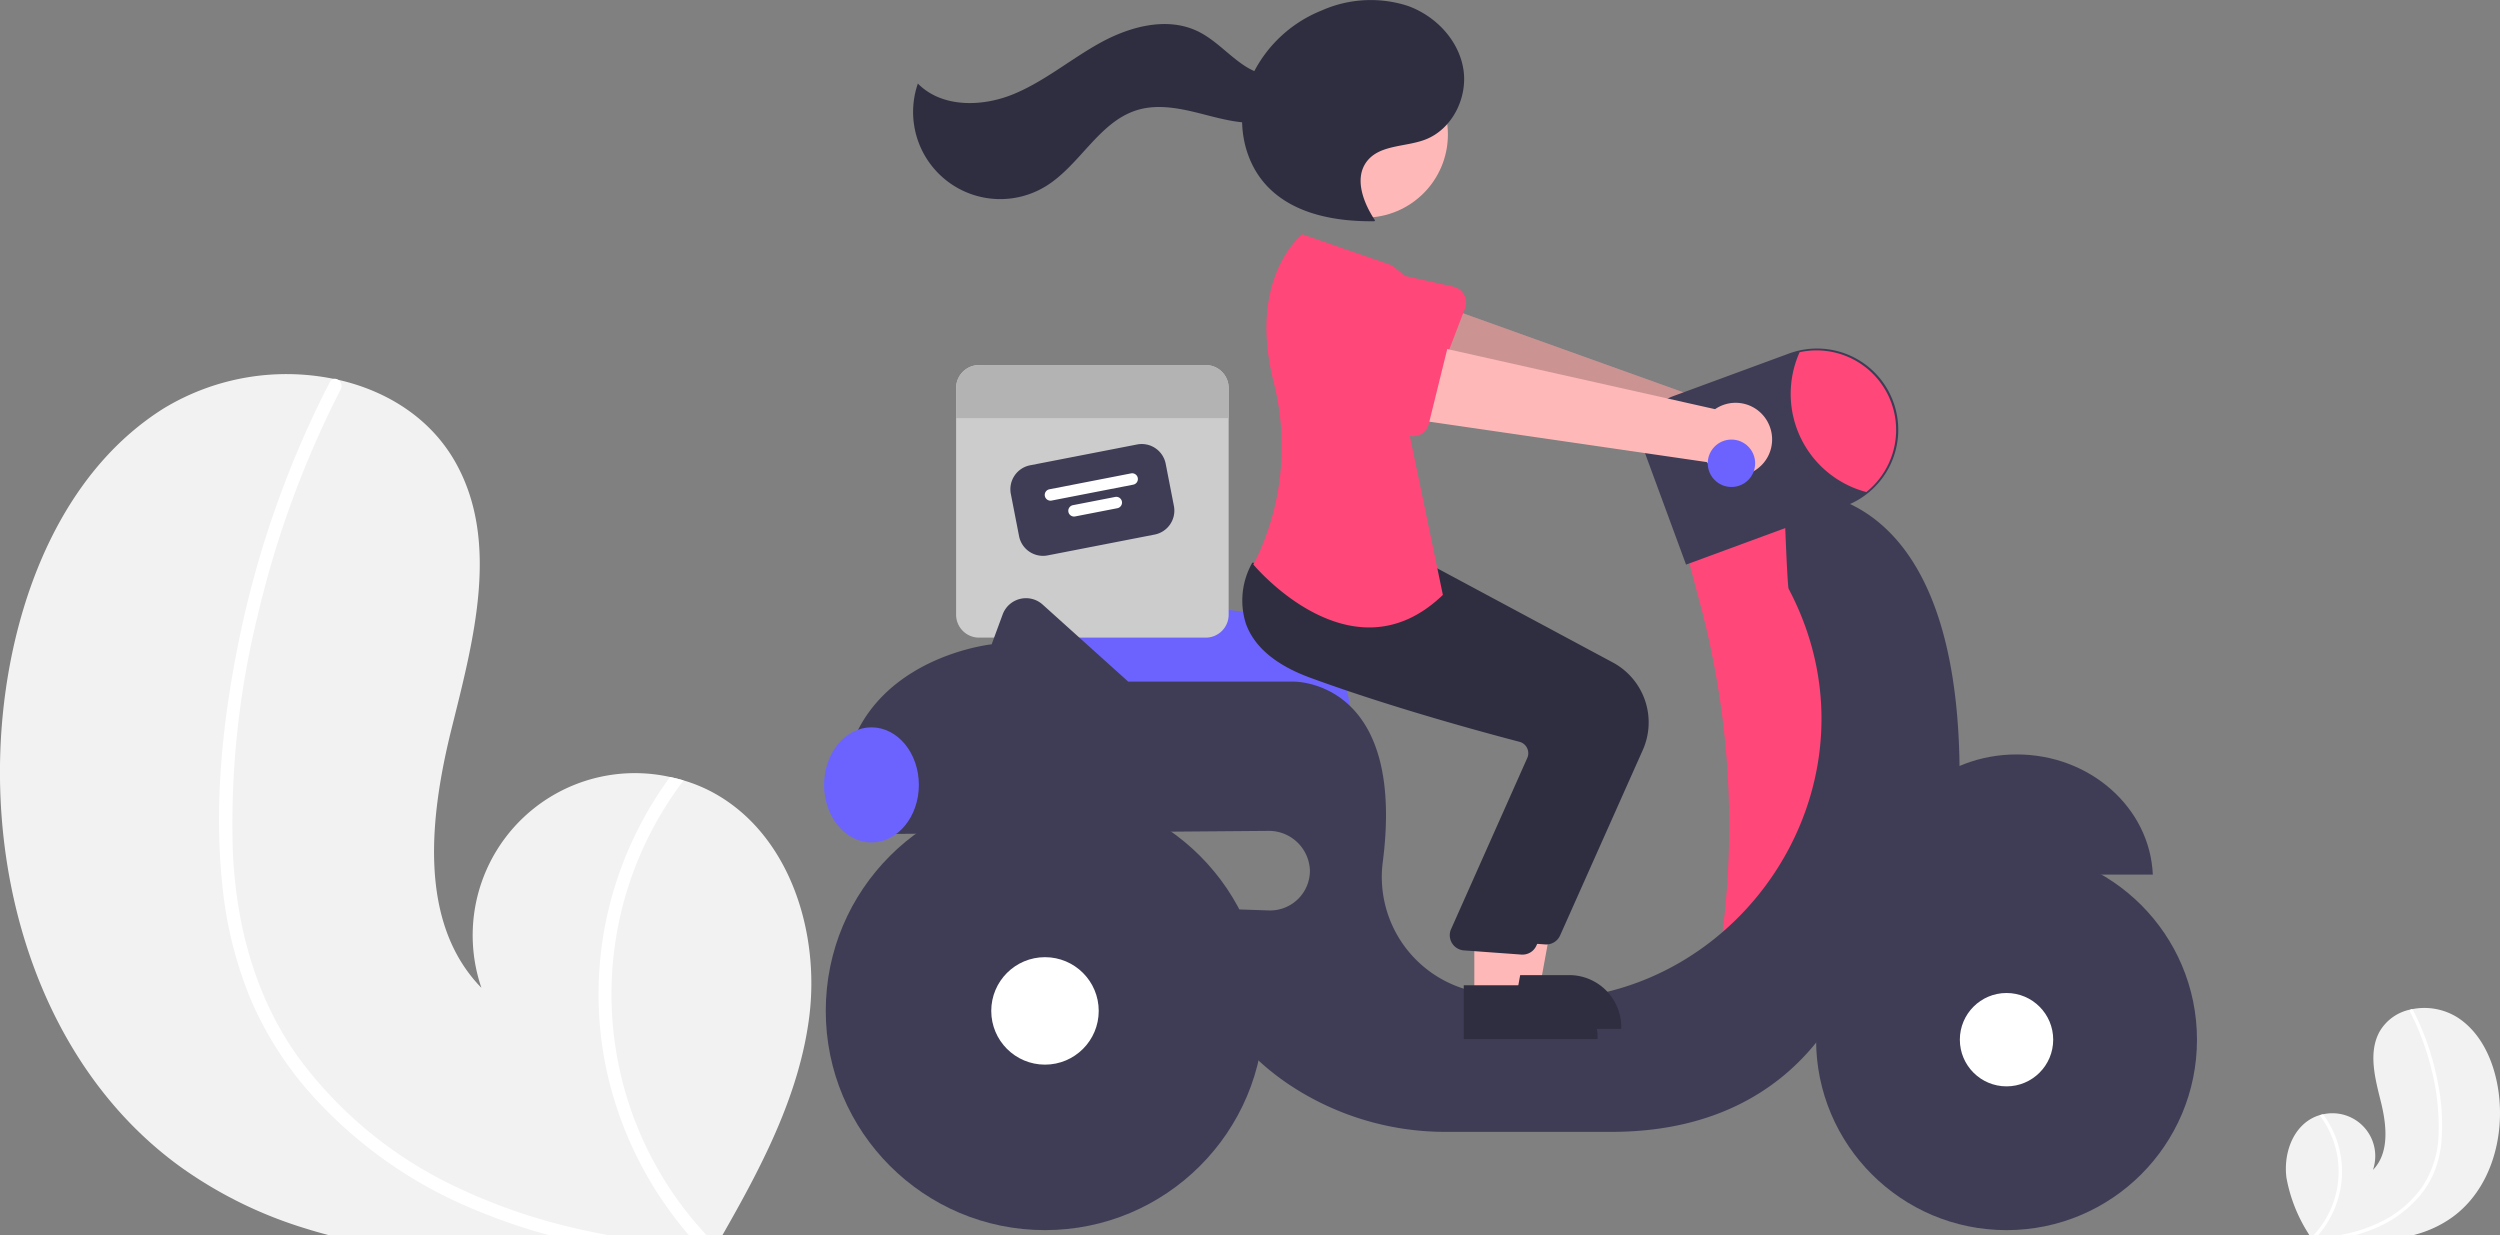 <svg xmlns="http://www.w3.org/2000/svg" width="405.66" height="200.431" viewBox="0 0 405.66 200.431"><rect x="0" y="0" width="405.66" height="200.431" fill="#808080" stroke="none"/><g transform="translate(-4.184 0)"><path d="M324.425,482.417c-1.566,12.268-7.323,23.492-13.465,34.3-.2.368-.412.731-.626,1.1H246.5c-1.291-.335-2.566-.7-3.835-1.1A69.784,69.784,0,0,1,222.5,506.8c-23.486-16.921-32.523-48.895-28.441-77.545,2.538-17.8,10.35-35.973,25.563-45.56a38.379,38.379,0,0,1,27.6-4.835c.242.044.484.1.731.148,7.955,1.791,15.042,6.241,19.075,13.41,7.252,12.883,2.934,28.842-.632,43.181s-5.483,31.5,4.834,42.077a26.32,26.32,0,0,1,30.606-34.21c.747.159,1.483.341,2.209.56a24.5,24.5,0,0,1,5.038,2.11C321.25,452.938,326.178,468.589,324.425,482.417Z" transform="translate(-188.932 -317.389)" fill="#f2f2f2"/><path d="M315.718,517.326c1.769.412,3.543.775,5.329,1.1h-9.652c-1.264-.341-2.522-.7-3.769-1.1q-4.112-1.285-8.1-2.95a72.649,72.649,0,0,1-27.9-20.118,56.792,56.792,0,0,1-8.8-14.377,65.3,65.3,0,0,1-4.5-18.4c-1.346-12.965.027-26.288,2.593-39.023a162.865,162.865,0,0,1,12.724-38.165q1.047-2.184,2.165-4.34a.847.847,0,0,1,.566-.483.976.976,0,0,1,.731.148,1.157,1.157,0,0,1,.456,1.527,160.989,160.989,0,0,0-13.5,36.786,141.6,141.6,0,0,0-4.016,38.292c.538,11.966,3.665,23.733,10.757,33.518a67.623,67.623,0,0,0,25.316,20.772,92.918,92.918,0,0,0,19.613,6.812Z" transform="translate(-218.077 -317.994)" fill="#fff"/><path d="M387.421,571.432h-2.846c-.319-.363-.626-.731-.928-1.1a60.658,60.658,0,0,1-12.768-27.282,59.187,59.187,0,0,1,5.1-36.836,60.566,60.566,0,0,1,5.516-9.131c.747.159,1.483.341,2.208.56a57.253,57.253,0,0,0,2.731,72.689C386.756,570.7,387.086,571.07,387.421,571.432Z" transform="translate(-268.595 -371.002)" fill="#fff"/><path d="M868.355,592.826a25.169,25.169,0,0,0,3.554,9.053c.054.1.109.193.165.29h16.848c.341-.089.677-.186,1.012-.29a18.418,18.418,0,0,0,5.32-2.617c6.2-4.466,8.584-12.9,7.506-20.466-.67-4.7-2.732-9.494-6.746-12.024a10.129,10.129,0,0,0-7.283-1.276c-.064.012-.128.026-.193.039a7.515,7.515,0,0,0-5.034,3.539c-1.914,3.4-.774,7.612.167,11.4s1.447,8.314-1.276,11.1a6.946,6.946,0,0,0-8.078-9.029c-.2.042-.391.09-.583.148a6.467,6.467,0,0,0-1.33.557C869.193,585.045,867.892,589.176,868.355,592.826Z" transform="translate(-493.166 -401.739)" fill="#f2f2f2"/><path d="M885.459,602.041c-.467.109-.935.2-1.406.29H886.6c.334-.09.666-.186.995-.29q1.085-.339,2.137-.779a19.173,19.173,0,0,0,7.364-5.31,14.988,14.988,0,0,0,2.323-3.794,17.235,17.235,0,0,0,1.189-4.856,34.535,34.535,0,0,0-.684-10.3,42.979,42.979,0,0,0-3.358-10.073q-.276-.576-.571-1.145a.223.223,0,0,0-.149-.128.257.257,0,0,0-.193.039.305.305,0,0,0-.12.4,42.491,42.491,0,0,1,3.564,9.709,37.374,37.374,0,0,1,1.06,10.106,16.125,16.125,0,0,1-2.839,8.846,17.847,17.847,0,0,1-6.681,5.482,24.516,24.516,0,0,1-5.176,1.8Z" transform="translate(-500.281 -401.901)" fill="#fff"/><path d="M876.437,616.321h.751c.084-.1.165-.193.245-.29a16.008,16.008,0,0,0,3.37-7.2,15.621,15.621,0,0,0-1.347-9.722A15.979,15.979,0,0,0,878,596.7c-.2.042-.392.09-.583.148a15.11,15.11,0,0,1-.721,19.184Q876.57,616.176,876.437,616.321Z" transform="translate(-496.849 -415.89)" fill="#fff"/><path d="M548.3,462.666h-52.73l-.559-16.213a4.867,4.867,0,0,1,5.456-5l30.685,3.757h0A17.19,17.19,0,0,1,548.3,462.391Z" transform="translate(-324.969 -345.918)" fill="#6c63ff"/><path d="M516.011,375.414H479.234a3.723,3.723,0,0,0-3.724,3.724v36.777a3.723,3.723,0,0,0,3.724,3.724h36.777a3.723,3.723,0,0,0,3.724-3.724V379.138A3.723,3.723,0,0,0,516.011,375.414Z" transform="translate(-316.184 -316.175)" fill="#ccc"/><path d="M514.951,413.418,497.587,416.8a3.961,3.961,0,0,1-4.64-3.128l-1.335-6.854a3.961,3.961,0,0,1,3.128-4.64L512.1,398.8a3.961,3.961,0,0,1,4.64,3.128l1.335,6.854A3.961,3.961,0,0,1,514.951,413.418Z" transform="translate(-323.407 -326.678)" fill="#3f3d56"/><path d="M516.052,409.219,502.8,411.8a.931.931,0,1,1-.356-1.828l13.251-2.581a.931.931,0,1,1,.356,1.828Z" transform="translate(-327.982 -330.577)" fill="#fff"/><path d="M516.611,416.175l-6.854,1.335a.931.931,0,0,1-.356-1.828l6.854-1.335a.931.931,0,1,1,.356,1.828Z" transform="translate(-331.117 -333.711)" fill="#fff"/><path d="M519.735,379.138v4.888H475.51v-4.888a3.723,3.723,0,0,1,3.724-3.724h36.777A3.723,3.723,0,0,1,519.735,379.138Z" transform="translate(-316.184 -316.175)" fill="#b3b3b3"/><path d="M666.585,376.119a5.9,5.9,0,0,0-8.347-3.5l-50.6-18.153-2.228,12.64,50.435,13.869a5.934,5.934,0,0,0,10.736-4.859Z" transform="translate(-374.721 -306.737)" fill="#ffb8b8"/><path d="M666.585,376.119a5.9,5.9,0,0,0-8.347-3.5l-50.6-18.153-2.228,12.64,50.435,13.869a5.934,5.934,0,0,0,10.736-4.859Z" transform="translate(-374.721 -306.737)" opacity="0.2"/><path d="M605.424,353l-4.778,12.482a2.646,2.646,0,0,1-3.769,1.36l-11.612-6.536A7.349,7.349,0,1,1,590.56,346.6l12.967,2.876a2.646,2.646,0,0,1,1.9,3.529Z" transform="translate(-363.522 -302.966)" fill="#ff4779"/><path d="M709.14,414.914l-18.13,8.241,2.38,8.961a139.4,139.4,0,0,1,3.593,53.1h0l13.255,2.768,10.988-28.018L717.38,428.1Z" transform="translate(-413.292 -333.975)" fill="#ff4779"/><path d="M770.641,490.414c-11.912,0-21.619,8.659-22.09,19.5h44.18C792.26,499.073,782.553,490.414,770.641,490.414Z" transform="translate(-439.221 -367.996)" fill="#3f3d56"/><path d="M623.128,457.271c-.62-48.949-28.5-44.446-28.5-44.446s.521,15.236.772,15.71c17.764,33.611-11.554,73.015-48.873,65.766q-1.055-.2-2.028-.416a19,19,0,0,1-14.923-21.3c3.676-29.521-14.608-29-14.608-29H488.234l-13.885-12.5a4.036,4.036,0,0,0-6.487,1.6l-1.786,4.848s-26.37,2.747-24.173,28.568h8.153a16.463,16.463,0,0,0,.088,2.2l60.844-.495a6.66,6.66,0,0,1,6.729,6.428,6.457,6.457,0,0,1-6.672,6.48l-9.809-.327c-3.022,13.46,4.4,22.525,12.567,28.224a45.681,45.681,0,0,0,26.16,8.035h26.649c34.611,0,40.654-29.117,40.654-29.117C625.4,479.849,623.128,457.271,623.128,457.271Z" transform="translate(-300.981 -332.984)" fill="#3f3d56"/><circle cx="30.903" cy="30.903" r="30.903" transform="translate(298.869 137.801)" fill="#3f3d56"/><circle cx="7.574" cy="7.574" r="7.574" transform="translate(322.197 161.129)" fill="#fff"/><circle cx="35.572" cy="35.572" r="35.572" transform="translate(138.175 128.461)" fill="#3f3d56"/><circle cx="8.719" cy="8.719" r="8.719" transform="translate(165.029 155.315)" fill="#fff"/><path d="M685.373,405.608,678.85,387.89a7.493,7.493,0,0,1,4.443-9.62l18.7-6.884a13.184,13.184,0,1,1,9.112,24.743Z" transform="translate(-407.604 -313.992)" fill="#3f3d56"/><path d="M739.118,383.986a12.938,12.938,0,0,1-4.835,10.076,16.475,16.475,0,0,1-10.823-22.689,12.913,12.913,0,0,1,15.657,12.614Z" transform="translate(-427.261 -314.221)" fill="#ff4779"/><ellipse cx="7.691" cy="9.339" rx="7.691" ry="9.339" transform="translate(137.9 118.023)" fill="#6c63ff"/><path d="M450.07,277.677h6.735l3.2-17.469h-9.941Z" transform="translate(-202.81 -117.255)" fill="#ffb8b8"/><path d="M632.444,555.588h13.265a8.453,8.453,0,0,1,8.453,8.453v.274H632.444Z" transform="translate(-386.901 -397.364)" fill="#2f2e41"/><path d="M612.474,494.371q-.118,0-.236-.011l-9.321-.679a2.472,2.472,0,0,1-2.093-3.312L613.3,462.342a1.922,1.922,0,0,0-.108-1.538,1.9,1.9,0,0,0-1.215-.967c-5.866-1.533-20.916-5.616-33.944-10.393-5.582-2.047-9.1-5-10.449-8.791a12.408,12.408,0,0,1,.967-9.736l.088-.15,12.259,1.114,13.29,1.13,29.125,15.618a11.035,11.035,0,0,1,4.845,14.165l-13.427,30.11A2.471,2.471,0,0,1,612.474,494.371Z" transform="translate(-357.396 -341.118)" fill="#2f2e41"/><circle cx="13.493" cy="13.493" r="13.493" transform="translate(212.14 8.328)" fill="#ffb8b8"/><path d="M443.07,280.677h6.735l3.2-17.469h-9.941Z" transform="translate(-199.655 -118.607)" fill="#ffb8b8"/><path d="M625.444,558.588h13.265a8.453,8.453,0,0,1,8.453,8.453v.274H625.444Z" transform="translate(-383.747 -398.716)" fill="#2f2e41"/><path d="M605.474,497.371q-.118,0-.236-.011l-9.321-.679a2.472,2.472,0,0,1-2.093-3.312L606.3,465.342a1.922,1.922,0,0,0-.108-1.538,1.9,1.9,0,0,0-1.215-.967c-5.866-1.533-20.916-5.616-33.944-10.393-5.582-2.047-9.1-5-10.449-8.791a12.408,12.408,0,0,1,.967-9.736l.088-.15,12.259,1.114,13.29,1.13,29.125,15.618a11.035,11.035,0,0,1,4.845,14.165l-13.427,30.11a2.47,2.47,0,0,1-2.256,1.465Z" transform="translate(-354.242 -342.47)" fill="#2f2e41"/><path d="M585.53,341.738l-14.284-4.944s-8.967,6.889-4.659,23.98a42.309,42.309,0,0,1-1.868,26.546,27.351,27.351,0,0,1-1.439,3.039s15.932,19.228,30.765,4.944l-5.768-27.744S597.342,349.155,585.53,341.738Z" transform="translate(-355.735 -298.772)" fill="#ff4779"/><path d="M581.555,303.359c-1.92-2.875-3.436-6.86-1.322-9.6,2.087-2.7,6.2-2.3,9.4-3.5,4.452-1.664,7.034-6.894,6.229-11.579s-4.565-8.567-9.045-10.156a19.583,19.583,0,0,0-13.917.758,21.253,21.253,0,0,0-11.975,12.128c-1.942,5.519-.9,12.146,3.126,16.388,4.32,4.548,11.1,5.76,17.373,5.686" transform="translate(-354.246 -267.585)" fill="#2f2e41"/><path d="M525.217,282.038c-2.42,1.97-6.112,1.1-8.71-.634s-4.706-4.191-7.516-5.546c-4.955-2.39-10.946-.8-15.768,1.846s-9.1,6.3-14.191,8.381-11.594,2.18-15.451-1.742A14.137,14.137,0,0,0,484.3,301.028c5.581-3.4,8.664-10.528,14.924-12.4,3.464-1.038,7.184-.2,10.685.7s7.152,1.885,10.685,1.113,6.838-3.946,6.389-7.535Z" transform="translate(-310.459 -270.785)" fill="#2f2e41"/><path d="M664.835,381.22a5.9,5.9,0,0,0-8.714-2.44l-52.449-11.772-.652,12.818,51.761,7.541a5.934,5.934,0,0,0,10.055-6.147Z" transform="translate(-373.642 -312.387)" fill="#ffb8b8"/><path d="M600.707,365.261l-3.2,12.976a2.646,2.646,0,0,1-3.573,1.815L581.6,375a7.349,7.349,0,1,1,3.562-14.26l13.222,1.254a2.646,2.646,0,0,1,2.319,3.268Z" transform="translate(-361.482 -309.462)" fill="#ff4779"/><circle cx="3.846" cy="3.846" r="3.846" transform="translate(281.289 71.326)" fill="#6c63ff"/></g></svg>